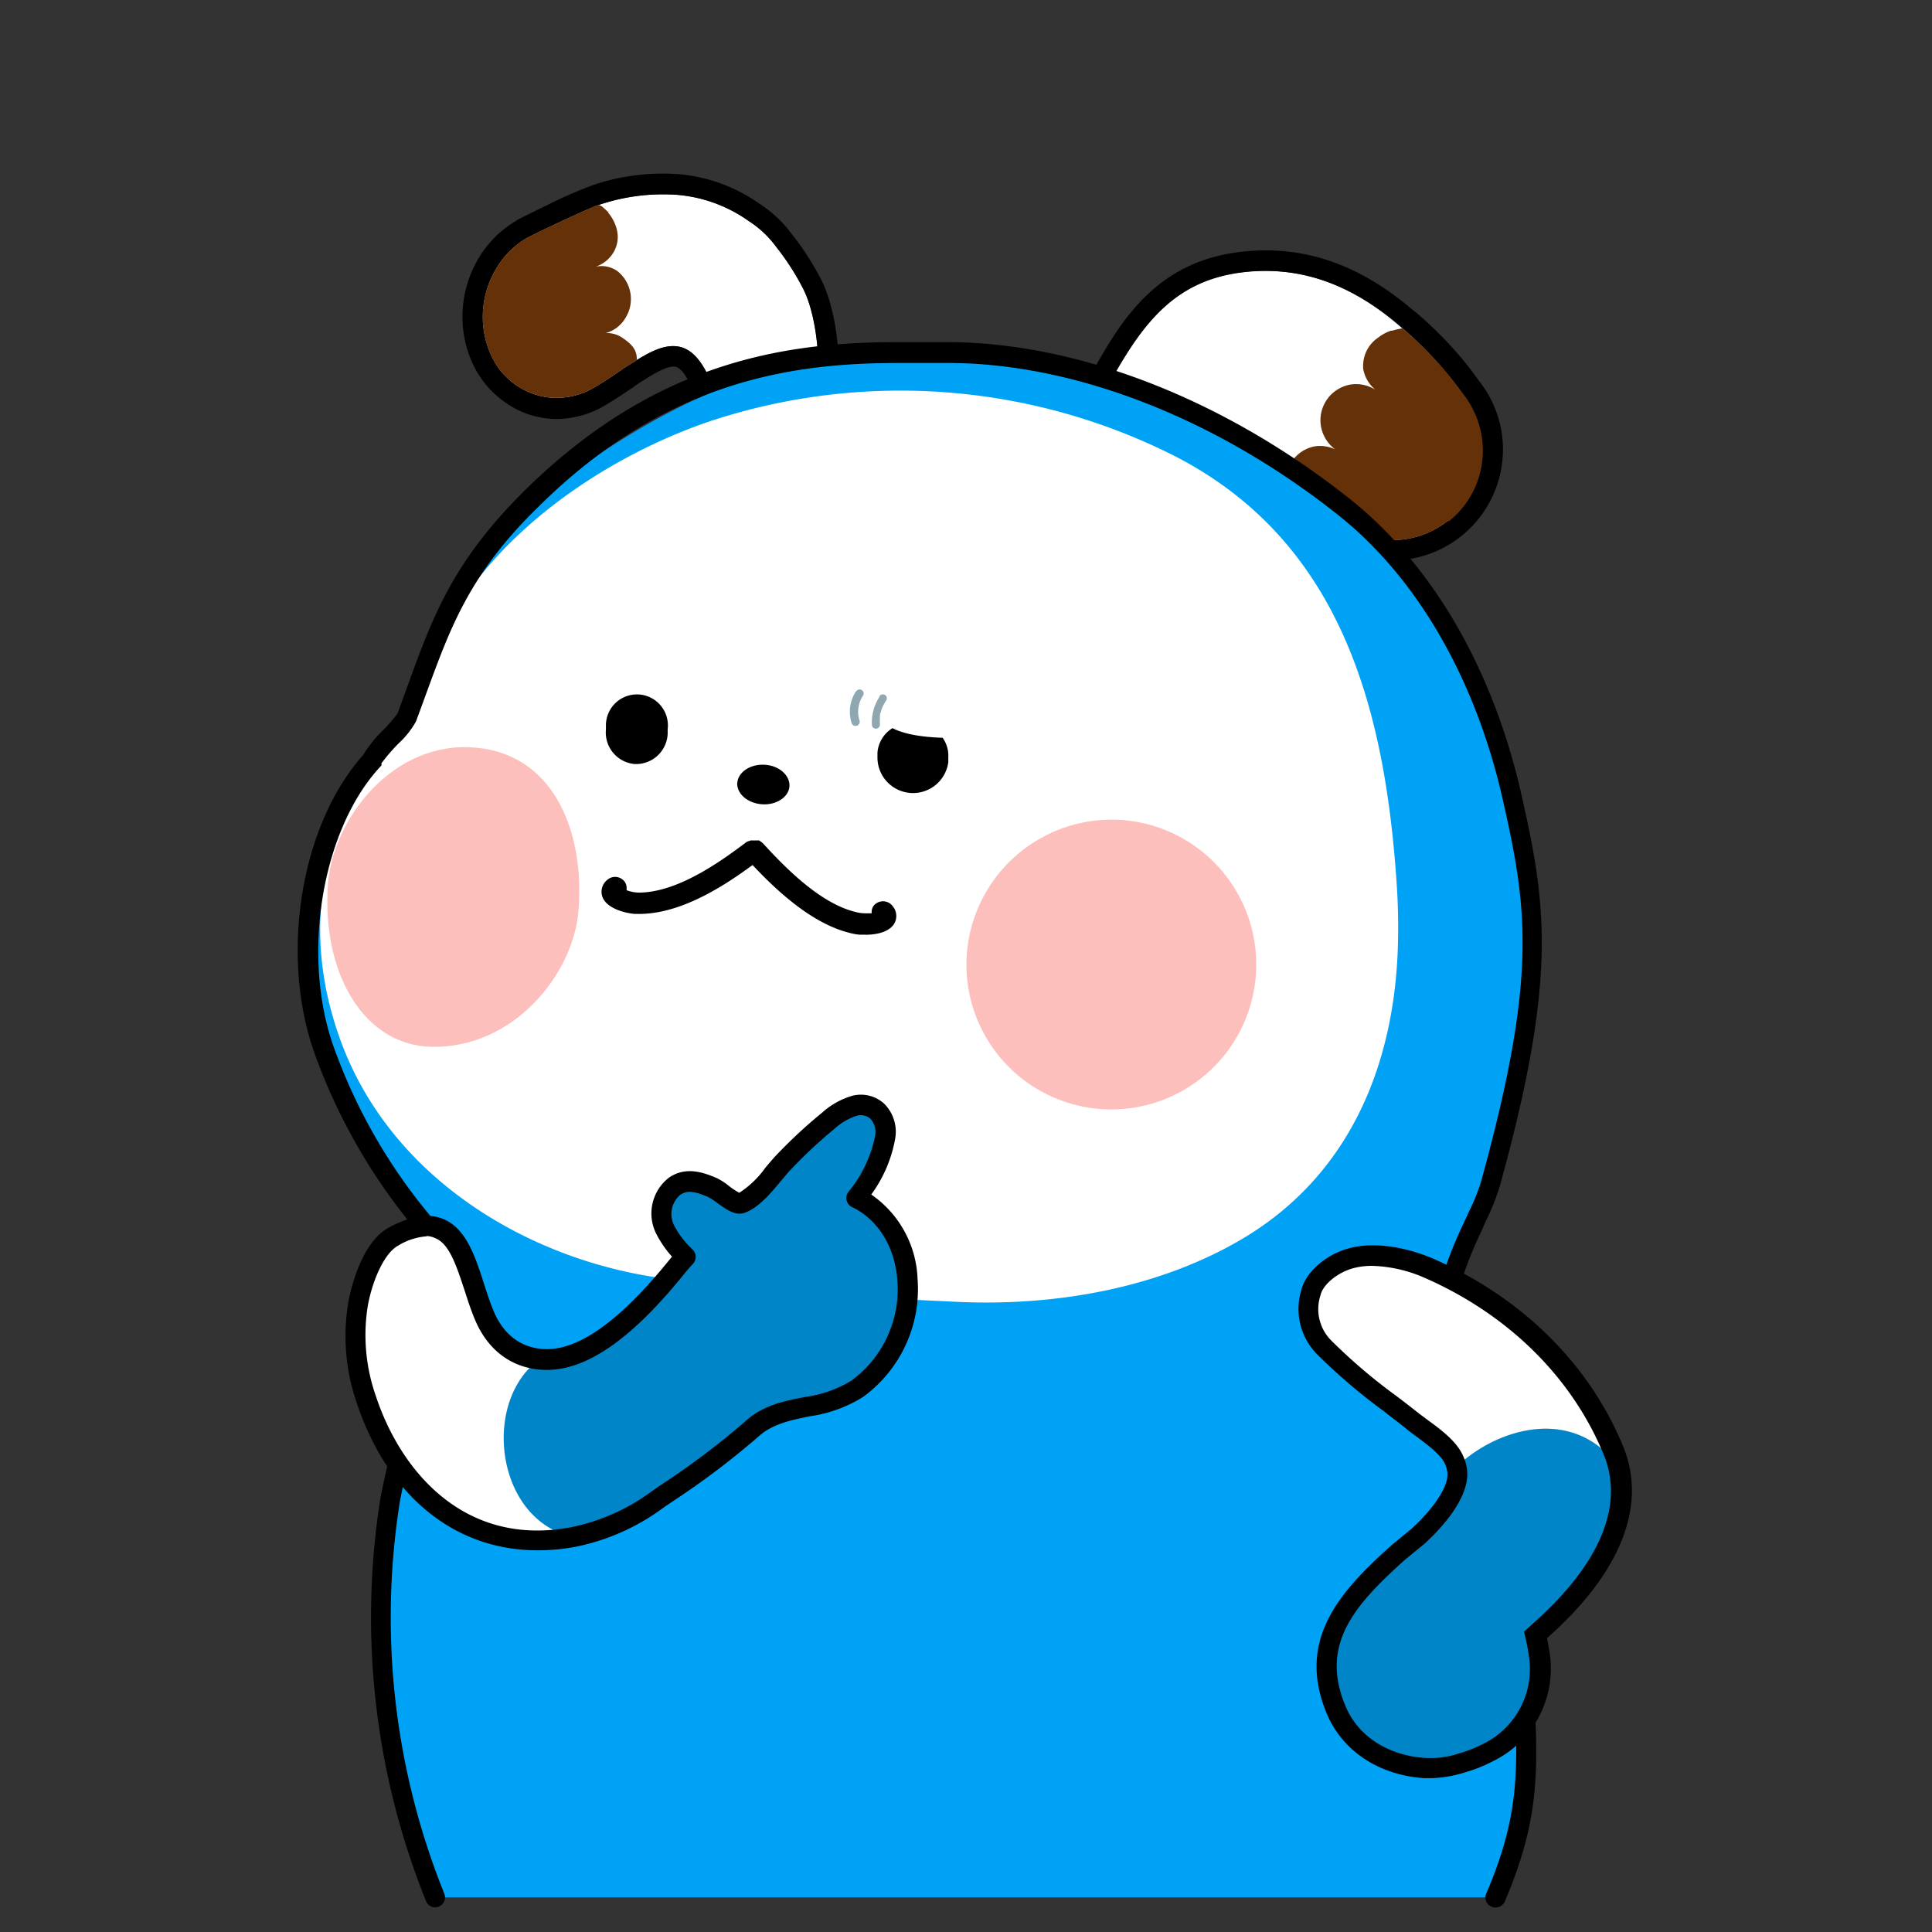 <svg id="레이어_5" data-name="레이어 5" xmlns="http://www.w3.org/2000/svg" viewBox="0 0 240 240"><rect x="0" y="0" width="240" height="240" fill="#333333" stroke="none"/><defs><style>.cls-1,.cls-4{fill:#fff;}.cls-2{fill:#653109;}.cls-3{fill:#00a2f6;}.cls-4,.cls-5,.cls-7{fill-rule:evenodd;}.cls-5{fill:#fcbfbb;}.cls-6{fill:#0085c9;}.cls-8{fill:#8ea7b1;}</style></defs><path class="cls-1" d="M96.36,59.16a4.06,4.06,0,0,1-1.6.22c-4.3-.38-5.18-9.13-6.6-12.31-1.25-2.8-2.65-3.93-4.2-4.06s-3.12.64-4.86,1.73c0,.06-1.37.8-2,1.3-1.06.71-2.15,1.45-3.28,2.11a9.19,9.19,0,0,1-5.45,1.27A9.06,9.06,0,0,1,60.94,44a11.54,11.54,0,0,1,.3-9.91,10.7,10.7,0,0,1,4.08-4.46c.84-.48,8.27-4,9.08-4.18a24.75,24.75,0,0,1,9.65-1.26A17.92,17.92,0,0,1,93,27.45a12.8,12.8,0,0,1,3.44,3.24,31.36,31.36,0,0,1,3.24,5C102.72,41.34,102.78,57,96.36,59.16Z"/><path d="M101.88,34.49a33.66,33.66,0,0,0-3.52-5.41,15,15,0,0,0-3.93-3.71,20.41,20.41,0,0,0-10.16-3.74A27.18,27.18,0,0,0,73.63,23a58.69,58.69,0,0,0-5.48,2.39l-3,1.47,0,0c-.61.3-1,.5-1,.55A13.21,13.21,0,0,0,59,32.91,14.08,14.08,0,0,0,58.64,45a12,12,0,0,0,3.75,4.72A11.17,11.17,0,0,0,68.16,52a10.34,10.34,0,0,0,2.78-.11,11.46,11.46,0,0,0,4.16-1.5c1.17-.68,2.27-1.42,3.32-2.13l.1-.05.19-.14A12.69,12.69,0,0,1,80,47.21c.13-.07.25-.16.38-.24l.14-.1c.63-.37,2.32-1.42,3.26-1.33s1.7,1.63,2.09,2.54a28.39,28.39,0,0,1,1,3.08c1.18,4.35,2.82,10.31,7.74,10.75a6.52,6.52,0,0,0,2.62-.34c1.66-.55,4-2,5.49-5.85C105.24,49.15,104.38,39.09,101.88,34.49ZM96.36,59.16a4.06,4.06,0,0,1-1.6.22c-4.3-.38-5.18-9.13-6.6-12.31-1.25-2.8-2.65-3.93-4.2-4.06s-3.1.64-4.85,1.71v0c0,.06-1.37.8-2,1.3-1.06.71-2.15,1.45-3.28,2.11a9.19,9.19,0,0,1-5.45,1.27A9.06,9.06,0,0,1,60.94,44a11.54,11.54,0,0,1,.3-9.91,10.7,10.7,0,0,1,4.08-4.46c.84-.48,8.27-4,9.08-4.18,0,0,0,0,0,0a24.92,24.92,0,0,1,9.61-1.25A17.92,17.92,0,0,1,93,27.45a12.8,12.8,0,0,1,3.44,3.24,31.36,31.36,0,0,1,3.24,5C102.72,41.34,102.78,57,96.36,59.16Z"/><path class="cls-2" d="M79.11,44.72v0c0,.06-1.37.8-2,1.3-1.06.71-2.15,1.45-3.28,2.11a9.19,9.19,0,0,1-5.45,1.27A9.06,9.06,0,0,1,60.94,44a11.54,11.54,0,0,1,.3-9.91,10.7,10.7,0,0,1,4.08-4.46c.84-.48,8.27-4,9.08-4.18,0,0,0,0,0,0l.14.08a.72.72,0,0,1,.22.1l.33.29a.65.65,0,0,1,.12.11c.12.1.21.21.32.3s0,.05,0,.07a4.91,4.91,0,0,1,.88,1.46l.11.26c0,.07,0,.12.07.19a.25.25,0,0,0,0,.09l0,0a3.73,3.73,0,0,1-.41,3,4.13,4.13,0,0,1-2.17,1.73,3.4,3.4,0,0,1,2.67.54,4.41,4.41,0,0,1,1,5.85,4.07,4.07,0,0,1-2.46,1.86,3.38,3.38,0,0,1,2.11.59C78.47,42.75,79.14,43.43,79.11,44.72Z"/><path class="cls-1" d="M179.91,64.66a11.08,11.08,0,0,1-15.63-1.77.09.09,0,0,1,0,0c-1.12-1.39-4.18-4.69-4.18-4.88-2.36-2.46-4.71-4.18-7-4.18a4.64,4.64,0,0,0-2.92,1.06c-.13.1-.25.21-.39.34s-.05,0-.06,0a.26.26,0,0,0-.09.09c-1.57,1.54-3.27,4.35-5.27,6.38,0,0-.08.09-.11.14a6.74,6.74,0,0,1-4.52,2.33,5,5,0,0,1-2.6-.78c-5.48-3.2-1.15-12.58,1-16.47,4-7.11,8-12.13,16.2-13.11a22.84,22.84,0,0,1,2.83-.17c6.54,0,12.09,2.81,17,7.13h0a46.29,46.29,0,0,1,7.5,8.18,11.25,11.25,0,0,1-1.88,15.71Z"/><path d="M186.67,54.86a13.74,13.74,0,0,0-2.88-7.47c-.09-.12-.19-.27-.34-.45-.31-.41-.71-1-1.25-1.66a47.24,47.24,0,0,0-6.27-6.44,3.16,3.16,0,0,0-.27-.2c-5.88-5.07-11.92-7.54-18.44-7.54a27.66,27.66,0,0,0-3.13.19C144.18,32.47,139.71,39,136,45.67c-5.3,9.41-5.36,16.86-.12,19.93a7.59,7.59,0,0,0,3.88,1.11c4.26,0,7.16-3.82,9.49-6.91a18.94,18.94,0,0,1,2.53-3,2.08,2.08,0,0,1,1.34-.52c.82,0,2.38.57,5.06,3.33a26.48,26.48,0,0,0,1.88,2.22c.66.75,1.39,1.58,1.89,2.18.12.14.22.28.31.38a13.65,13.65,0,0,0,19.25,2.22A13.82,13.82,0,0,0,186.67,54.86Zm-6.76,9.8a11.08,11.08,0,0,1-15.63-1.77.09.09,0,0,1,0,0c-1.12-1.39-4.18-4.69-4.18-4.88l0,0c-2.36-2.44-4.69-4.16-6.94-4.16a4.64,4.64,0,0,0-2.92,1.06c-.13.1-.25.21-.39.34s-.05,0-.06,0a.26.26,0,0,0-.09.09c-1.57,1.54-3.27,4.35-5.27,6.38,0,0-.08.09-.11.14a6.74,6.74,0,0,1-4.52,2.33,5,5,0,0,1-2.6-.78c-5.48-3.2-1.15-12.58,1-16.47,4-7.11,8-12.13,16.2-13.11a22.84,22.84,0,0,1,2.83-.17c6.49,0,12,2.76,16.9,7l.12.1h0a46.29,46.29,0,0,1,7.5,8.18,11.25,11.25,0,0,1-1.88,15.71Z"/><path class="cls-2" d="M179.91,64.66a11.08,11.08,0,0,1-15.63-1.77.09.09,0,0,1,0,0c-1.12-1.39-4.18-4.69-4.18-4.88l0,0a4.4,4.4,0,0,1,3.27-2.57,4.33,4.33,0,0,1,2.5.39,4.55,4.55,0,0,1-1.78-2.9,4.5,4.5,0,0,1,3.68-5.16,4.42,4.42,0,0,1,3.11.67,4.37,4.37,0,0,1-1.54-2.64,3.43,3.43,0,0,1,0-.56,4.2,4.2,0,0,1,1.83-3.28,5.57,5.57,0,0,1,1.61-.88l.17,0a8,8,0,0,1,1.27-.29l.12.1h0a46.29,46.29,0,0,1,7.5,8.18,11.25,11.25,0,0,1-1.88,15.71Z"/><path class="cls-3" d="M184.6,183.93c-1.07-4.69-2.06-9.13-2.69-12.62-.2-1.22-.49-2.44-.76-3.61a25.11,25.11,0,0,1-1-7.75c0-.24.07-.46.1-.7a2.44,2.44,0,0,1,.07-.39,47.86,47.86,0,0,1,2.54-6.36c.79-1.8,1.62-3.64,2.27-5.45a85.3,85.3,0,0,0,2.57-47.37c-3.54-15.59-11.06-28.92-20.62-36.57-15.4-12.28-33.41-19.32-49.43-19.32h-.14l-.27,0h0l-5.47,0h-.12c-15.31,0-29.63,6-46.45,19.4C55.33,71.05,54.91,75.46,51.52,90.4c-.2.88-6.37,5.62-6.52,6.51-6.86,9.83-8.51,25.8-4,38.16a45.26,45.26,0,0,0,13.86,19.51c.06.49.09,1,.12,1.42.82,10.68-4.86,20-6.5,30.3a92.92,92.92,0,0,0,5.59,49.39H185.77c4.15-9.67,4.08-15.58,3.56-25.42C189,203.2,186.63,193,184.6,183.93Z"/><path class="cls-4" d="M173.63,118.16a81.17,81.17,0,0,0-.14-8.54c-1.46-21.46-6.81-42.18-27.35-52.86a75.5,75.5,0,0,0-57.72-4.51C72.54,57.58,54.53,70.73,52,88.4a2.75,2.75,0,0,1-.62,1.29c-1.13,1.44-3.38,4.09-4.27,5.17-8.1,9.86-9.18,22.4-4.79,34.43,6.42,17.54,24.23,27.78,41.32,29.66l7.17.77c11.1,1.21,16.92,1.47,28.08,2,12.14.57,25.33-1.67,35.94-8.13C167.51,145.82,173.05,132.67,173.63,118.16Z"/><path class="cls-5" d="M120.1,118.53a18,18,0,1,0,19.35-16.66,18.06,18.06,0,0,0-19.35,16.66Z"/><path class="cls-5" d="M40.68,111.1c-.35,10.2,4.68,18.81,13,18.94,10.23.15,17.59-9.11,18.19-17,.78-10.16-3.39-19.86-13.61-20.22S40.64,102.76,40.68,111.1Z"/><path d="M54.08,236.94a1.24,1.24,0,0,1-1.16-.78,94.4,94.4,0,0,1-5.66-50.06,87.88,87.88,0,0,1,3.35-12.48l.14-.47a98.26,98.26,0,0,0,2.9-10.08,21.72,21.72,0,0,0,.1-7l0-.21c0-.24,0-.5-.06-.77a71.75,71.75,0,0,1-14.53-24c-4.47-12.24-1.86-28.55,5.94-37.28a15.27,15.27,0,0,1,2.56-3.17,21.33,21.33,0,0,0,1.72-2l1.22-3.35C53.72,76.69,56.2,69.84,65.11,61c16.49-16.31,32.77-18.5,46.51-18.5h6c16.29,0,34.59,7.14,50.2,19.59C178,70.24,185.51,83.24,189,98.72c3.09,13.68,4.49,22.69-2.7,48.66a28.29,28.29,0,0,1-1.71,4.28L184,153a47.44,47.44,0,0,0-2.48,6.21,1.08,1.08,0,0,0,0,.19l-.1.72a24.29,24.29,0,0,0,1,7.28l0,.2c.26,1.14.53,2.31.73,3.51.61,3.38,1.57,7.68,2.68,12.54l.1.45c2,8.93,4.28,19,4.65,26.11.53,9.91.62,16-3.65,26a1.25,1.25,0,1,1-2.3-1c4.06-9.45,4-15.32,3.46-24.86-.36-6.86-2.61-16.86-4.6-25.69l-.1-.45c-1.11-4.89-2.08-9.21-2.7-12.67-.19-1.13-.45-2.27-.71-3.36l0-.18a26.48,26.48,0,0,1-1-8.15l.11-.76a4.27,4.27,0,0,1,.11-.56,49.32,49.32,0,0,1,2.6-6.54c.2-.45.42-.91.63-1.38a25.34,25.34,0,0,0,1.57-3.89c7-25.44,5.76-33.76,2.67-47.44-3.39-14.93-10.6-27.43-20.3-35.19-15.17-12.1-32.9-19-48.64-19h-6c-13.24,0-28.9,2.11-44.75,17.77C58.36,71.22,56,77.83,52.93,86.2c-.4,1.11-.82,2.25-1.26,3.43a10.94,10.94,0,0,1-2.19,2.75,24.28,24.28,0,0,0-2.09,2.43l0,.27-.25.27c-7.24,7.92-9.75,23.59-5.61,34.92a68.85,68.85,0,0,0,14.28,23.44l.3.31,0,.43c0,.43.08.87.11,1.27v.19a24.19,24.19,0,0,1-.14,7.65,100.26,100.26,0,0,1-3,10.36l-.14.46a86.33,86.33,0,0,0-3.26,12.11,91.82,91.82,0,0,0,5.51,48.74,1.24,1.24,0,0,1-.7,1.62A1.25,1.25,0,0,1,54.08,236.94ZM47.37,94.85Z"/><path class="cls-1" d="M48.85,153.6c-2.13,1.34-3.81,2.63-4,5.14-.58,10.25-1.23,18.11,5,25,3.23,3.56,7.1,5.2,11.38,7,1.23.52,12.73,1.78,12.75-.81.07-7.35-10-13.7-5.26-20.43-1.37-.27-6.28-.08-7.87-3.52-1.22-2.67-.43-6.32-2-8.75C56.52,153.52,55.4,149.48,48.85,153.6Z"/><path class="cls-6" d="M112.91,159c-.3-4.3-2.43-8.25-6.33-10.11a16.83,16.83,0,0,0,3.54-7.42c.42-2.71-1.38-4.56-3.75-4a8.49,8.49,0,0,0-3.26,1.84,61.17,61.17,0,0,0-5.49,5.09c-1.51,1.55-3.26,4.29-5.2,5.1a1.08,1.08,0,0,1-.29.09c-.93.07-2.49-1.55-3.37-1.94-2.15-1-4.2-1-5.5-.14a3.87,3.87,0,0,0-1,5.08,11.4,11.4,0,0,0,2.27,2.83l.31.32c-.39.42-.78.85-1.13,1.29-3.84,4.76-11.61,11.06-17.57,12.55-5.83,5.41-4.38,17.66,3.35,20.82C74.2,193.14,87,184.06,94,177.64c3.62-3.32,8.72-2.28,12.62-5A15.36,15.36,0,0,0,112.91,159Z"/><path d="M66.71,192.58c-10.19,0-18.55-6.71-22.42-18.38a25.39,25.39,0,0,1-1-12.55c.22-1.19,1.51-7.25,5-9.15,2.7-1.46,4.9-1.82,6.73-1.09,2.86,1.14,4,4.63,5.08,8,.38,1.17.77,2.38,1.22,3.46,1.58,3.74,4.31,4.63,6.32,4.72,4.2.19,9.4-3.53,15.44-11l.4-.48a13.48,13.48,0,0,1-1.91-2.75,5.62,5.62,0,0,1,1.52-7.06c2-1.37,4.07-.78,6,.07a7.84,7.84,0,0,1,1.43.93,8.77,8.77,0,0,0,1.32.87,12,12,0,0,0,3.23-3.1c.51-.61,1-1.19,1.48-1.69a62,62,0,0,1,5.61-5.19,9.55,9.55,0,0,1,3.76-2.08,4.28,4.28,0,0,1,3.92,1,4.92,4.92,0,0,1,1.34,4.46,16.69,16.69,0,0,1-2.95,6.82,13.29,13.29,0,0,1,5.75,10.43h0a16.57,16.57,0,0,1-6.79,14.73,17,17,0,0,1-6.62,2.39c-2.35.48-4.57.94-6.28,2.45a98.22,98.22,0,0,1-10.72,8.11l-1.17.8a27.37,27.37,0,0,1-10.91,4.85A24.69,24.69,0,0,1,66.71,192.58Zm-13.7-39a7.86,7.86,0,0,0-3.56,1.16c-1.81,1-3.22,4.53-3.75,7.41a22.87,22.87,0,0,0,1,11.3c3.15,9.51,11.18,18.77,24.27,16.26a25.28,25.28,0,0,0,10-4.46l1.17-.81a97.38,97.38,0,0,0,10.48-7.91c2.2-2,4.85-2.5,7.42-3a14.87,14.87,0,0,0,5.69-2,14.05,14.05,0,0,0,5.74-12.5h0c-.3-4.14-2.4-7.54-5.62-9.08a1.25,1.25,0,0,1-.47-1.87,15.88,15.88,0,0,0,3.31-6.86,2.5,2.5,0,0,0-.57-2.25,1.81,1.81,0,0,0-1.68-.37,7.55,7.55,0,0,0-2.75,1.6,59,59,0,0,0-5.37,5c-.42.42-.87,1-1.34,1.54-1.23,1.48-2.63,3.15-4.28,3.84a1.91,1.91,0,0,1-.69.18c-1,.08-2-.67-3-1.39a8.16,8.16,0,0,0-1-.65c-2-.89-2.78-.78-3.54-.27a3.14,3.14,0,0,0-.71,3.81,10.76,10.76,0,0,0,2,2.69l.32.32a1.27,1.27,0,0,1,0,1.73c-.37.4-.73.81-1.07,1.23-6.66,8.26-12.35,12.15-17.5,11.94-3.87-.17-6.89-2.38-8.51-6.24-.5-1.18-.9-2.44-1.3-3.67-1-3-1.86-5.74-3.63-6.45A2.79,2.79,0,0,0,53,153.54Z"/><path class="cls-6" d="M180,181.59a12.34,12.34,0,0,1,.49,1.4c.07,2.91-4.59,7-6.44,8.75l-.15.13c-6.49,6.17-13.25,10.55-7.66,21.45a13.07,13.07,0,0,0,10.9,7.36,15,15,0,0,0,5.26-.63,15.61,15.61,0,0,0,3-1.26,12.46,12.46,0,0,0,6.65-12.49,28.45,28.45,0,0,0-.51-3l.46-.43c3.12-2.89,10.07-10.28,10.21-18.59C197.3,174.48,187.76,176.81,180,181.59Z"/><path class="cls-1" d="M199.92,179.1c-4-10.33-12.31-19.65-24.49-22.18a14.26,14.26,0,0,0-2.12-.28,17.3,17.3,0,0,0-5.67.57,6.34,6.34,0,0,0-4.63,3.91c-1,3.1,1.07,4.75,5.75,9.89l.25.29a44.36,44.36,0,0,0,4.61,4.58c1.83,1.5,5.58,3.15,6.41,5.11.12.3.82.95.89,1.22,5.89-5.55,16.38-7.73,21.3,2q0-.7,0-1.41C202.08,181.41,200.41,180.37,199.92,179.1Z"/><path d="M177.77,220.89l-.86,0c-5.56-.38-10-3.29-12-7.79-4-9.32,1.46-15.34,8-21.19l2.43-2c2.08-1.88,4.54-4.83,4.47-6.84a3.44,3.44,0,0,0-.32-1.24c-.53-1.16-2.19-2.38-3.65-3.46-.45-.33-.89-.65-1.29-1-.86-.68-1.71-1.33-2.56-2a72.05,72.05,0,0,1-8.34-7.1,8,8,0,0,1-2-8c.53-2.23,3.09-4.48,6-5.22,4.34-1.12,9.14.75,10.51,1.36,11,4.84,19.33,13.13,23.51,23.35a14.27,14.27,0,0,1,1,4.19c.38,4.35-1.14,11.27-10.5,19.55.17.8.3,1.55.39,2.27a12.78,12.78,0,0,1-7.26,13.09,17.58,17.58,0,0,1-3.24,1.28A14.9,14.9,0,0,1,177.77,220.89Zm-7.29-63.64a9,9,0,0,0-2.29.27c-1.94.5-3.84,2-4.15,3.37a5.52,5.52,0,0,0,1.37,5.67,69.08,69.08,0,0,0,8.06,6.86c.86.65,1.72,1.31,2.59,2,.38.3.79.6,1.22.92,1.71,1.26,3.65,2.68,4.44,4.45a5.56,5.56,0,0,1,.55,2.17c.11,3.52-3.7,7.34-5.34,8.83l-2.44,2c-6.17,5.57-10.66,10.49-7.28,18.3,1.57,3.63,5.26,6,9.86,6.29a11.25,11.25,0,0,0,4.23-.58,15.69,15.69,0,0,0,2.78-1.09,10.34,10.34,0,0,0,5.9-10.56,25,25,0,0,0-.49-2.74l-.17-.72,1-.91c8.66-7.63,10.09-13.75,9.75-17.55a11.44,11.44,0,0,0-.82-3.46c-3.93-9.61-11.81-17.42-22.2-22A17.37,17.37,0,0,0,170.48,157.25Z"/><path class="cls-7" d="M97.68,97.85c-.18,1.24-1.63,2.05-3.27,1.81S91.61,98.22,91.8,97s1.64-2,3.28-1.8,2.78,1.44,2.6,2.67"/><path class="cls-8" d="M109.31,86.47a5.81,5.81,0,0,0-1,3.55.5.5,0,0,0,.5.5.51.51,0,0,0,.5-.5,5.89,5.89,0,0,1,0-.84q0-.09,0,0s0-.08,0-.12,0-.14,0-.22.06-.25.1-.38a4.65,4.65,0,0,1,.69-1.46.5.5,0,0,0-.18-.68.53.53,0,0,0-.69.18Z"/><path class="cls-8" d="M106.32,85.9a4.61,4.61,0,0,0-.54,3.89.5.5,0,0,0,1-.26,3.59,3.59,0,0,1,.44-3.13.5.5,0,0,0-.87-.5Z"/><path d="M107.53,116.11c-.26,0-.52,0-.75,0a5.37,5.37,0,0,1-.65-.09c-3.79-.75-7.86-3.49-12.46-8.37l-.18-.19-.22.15c-5.42,4-9.93,5.89-13.79,5.92h0c-.23,0-.43,0-.65,0-1.47-.14-3.39-.75-3.95-2a1.89,1.89,0,0,1,.56-2.23,1.48,1.48,0,0,1,1-.37,1.5,1.5,0,0,1,1,.42,1.3,1.3,0,0,1,.4,1l0,.24.24.08a4.55,4.55,0,0,0,1.27.21c4.66,0,9.87-3.61,13.39-6.29l.22-.1.09,0,.18-.09h.35l.17,0,.22,0,.11,0,.12,0,.11,0,.16.12.09.07.11.08.08.06c3,3.29,7.44,7.76,11.93,8.65a4.16,4.16,0,0,0,.75.07,5.68,5.68,0,0,0,.61,0l.24,0,0-.24a1.28,1.28,0,0,1,.58-1,1.53,1.53,0,0,1,.83-.25,1.48,1.48,0,0,1,1.18.58,1.89,1.89,0,0,1,.15,2.3c-.8,1.16-2.72,1.28-3.51,1.28Z"/><path class="cls-7" d="M91.58,97.22c-.09,1.36,1.27,2.56,3.07,2.69S98,99,98.07,97.66,96.79,95.1,95,95s-3.31.9-3.41,2.25"/><path class="cls-7" d="M78.83,94.91h0a3.93,3.93,0,0,0,4.11-3.75l0-.57a3.85,3.85,0,1,0-7.67-.52l0,.56a3.93,3.93,0,0,0,3.55,4.28"/><path d="M110.87,90.45A3.94,3.94,0,0,0,109,93.51l0,.58a4.42,4.42,0,0,0,8.8.6l0-.57a3.87,3.87,0,0,0-.7-2.47C113.59,91.54,111.77,90.93,110.87,90.45Z"/></svg>
